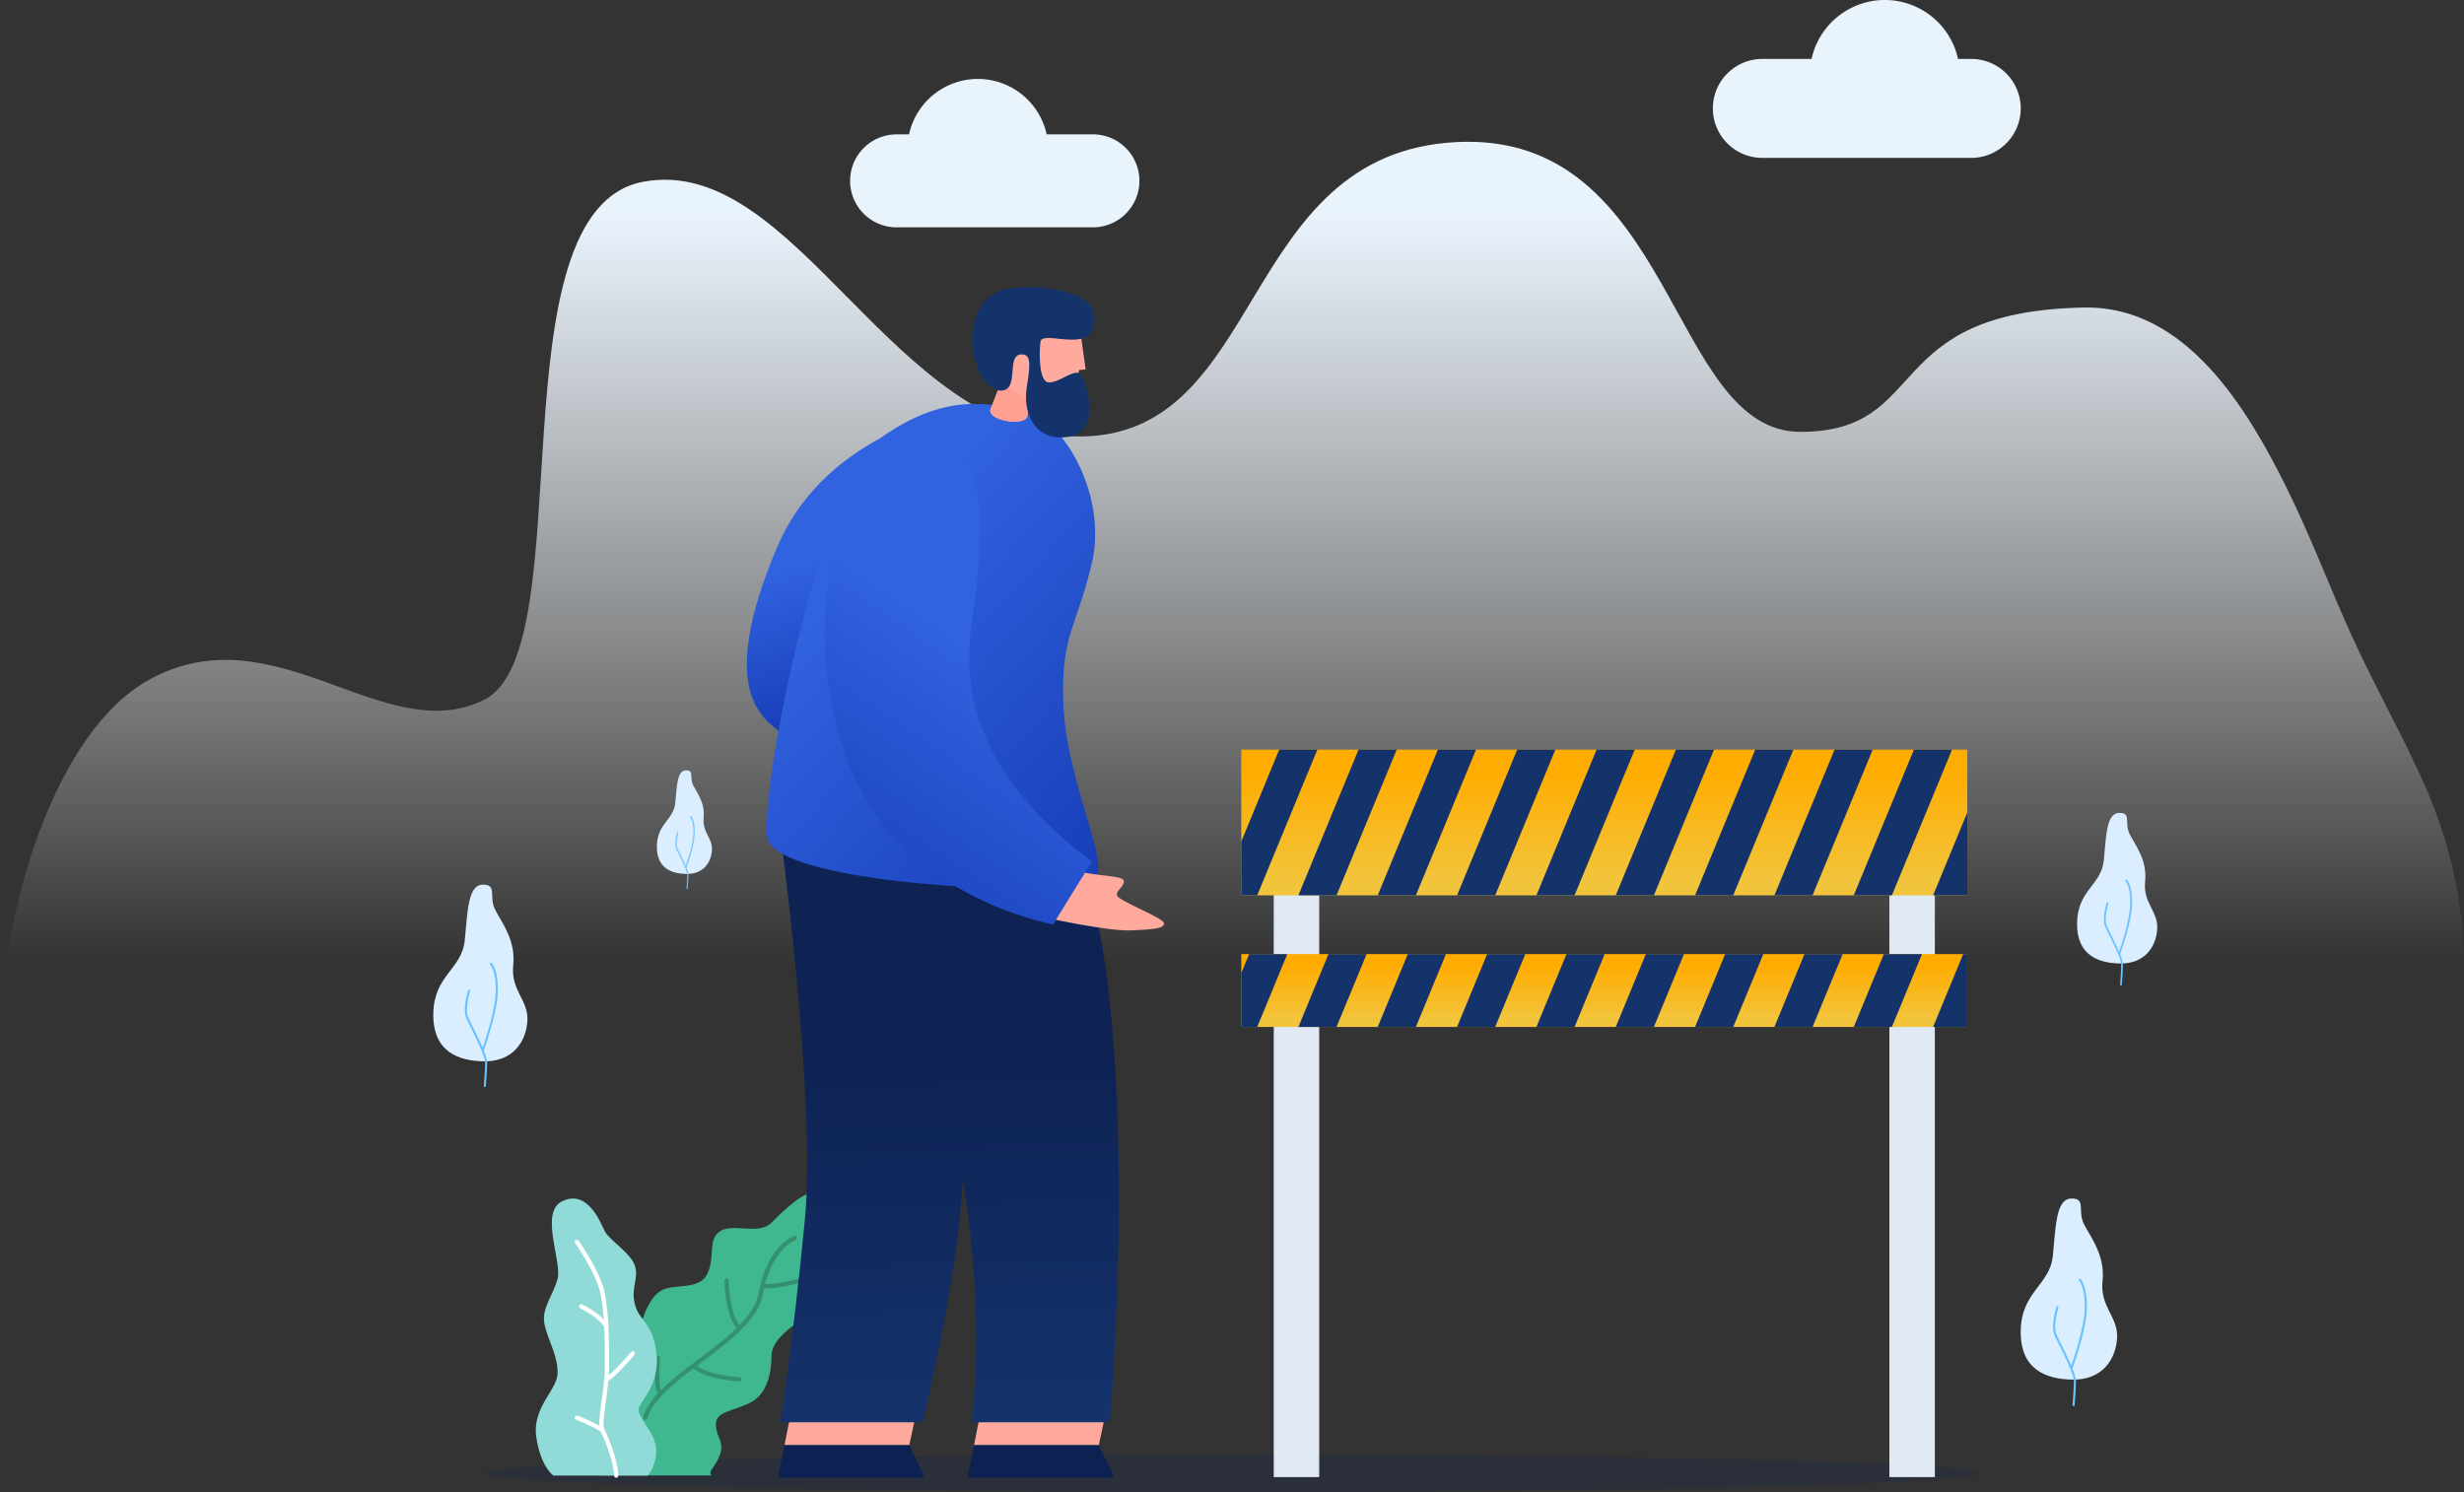 <svg xmlns="http://www.w3.org/2000/svg" xmlns:xlink="http://www.w3.org/1999/xlink" viewBox="0 0 1845.04 1117.62"><rect x="0" y="0" width="1845.04" height="1117.62" fill="#333333" stroke="none"/><defs><style>.cls-1{fill:url(#linear-gradient);}.cls-15,.cls-2{fill:#0b2252;}.cls-2{opacity:0.2;}.cls-3{fill:#e9f3fc;}.cls-4{fill:#daeeff;}.cls-5{fill:#6ac1ff;}.cls-6{fill:#3fb790;}.cls-7{fill:#34916f;}.cls-8{fill:#90dad8;}.cls-9{fill:#fff;}.cls-10{fill:#e0e9f3;}.cls-11{fill:url(#linear-gradient-2);}.cls-12{fill:#14336a;}.cls-13{fill:url(#linear-gradient-3);}.cls-14{fill:#ffaa9d;}.cls-16{fill:url(#linear-gradient-4);}.cls-17{fill:url(#linear-gradient-5);}.cls-18{fill:url(#linear-gradient-6);}.cls-19{fill:#ff9f91;}.cls-20{fill:url(#linear-gradient-7);}</style><linearGradient id="linear-gradient" x1="922.52" y1="162.25" x2="922.52" y2="722.39" gradientUnits="userSpaceOnUse"><stop offset="0" stop-color="#e9f3fc"/><stop offset="1" stop-color="#fff" stop-opacity="0"/></linearGradient><linearGradient id="linear-gradient-2" x1="1201.29" y1="659.67" x2="1201.29" y2="550.56" gradientUnits="userSpaceOnUse"><stop offset="0" stop-color="#f2c43c"/><stop offset="0.76" stop-color="#ffac00"/></linearGradient><linearGradient id="linear-gradient-3" x1="1201.29" y1="763.67" x2="1201.29" y2="709.11" xlink:href="#linear-gradient-2"/><linearGradient id="linear-gradient-4" x1="2347.16" y1="1073.52" x2="2342.78" y2="777" gradientTransform="translate(-1634.64)" gradientUnits="userSpaceOnUse"><stop offset="0" stop-color="#14336d"/><stop offset="0.97" stop-color="#0e2253"/></linearGradient><linearGradient id="linear-gradient-5" x1="-6068.16" y1="412.33" x2="-6101.17" y2="532.72" gradientTransform="matrix(-1, 0, 0, 1, -5427.39, 0)" gradientUnits="userSpaceOnUse"><stop offset="0" stop-color="#3162df"/><stop offset="0.96" stop-color="#173db8"/></linearGradient><linearGradient id="linear-gradient-6" x1="-6063.42" y1="434.32" x2="-6290.81" y2="640.06" xlink:href="#linear-gradient-5"/><linearGradient id="linear-gradient-7" x1="-2729.27" y1="-4548.99" x2="-2910.81" y2="-4384.74" gradientTransform="matrix(-0.14, -0.99, -0.99, 0.14, -4141.45, -1568.21)" xlink:href="#linear-gradient-5"/></defs><g id="Layer_2" data-name="Layer 2"><g id="illustration"><path class="cls-1" d="M1845,719.33c.58,24.75-1,66.75-20.1,63.43-179.21-31-420.1-59.4-701.86-59.4-622,0-1109.8,138.22-1109.8,138.22C-23,784.19,17.1,561.31,111.51,509.13s176.41,52.18,251,14.91,4.79-366.75,119.26-387.95S668.26,326.87,808.16,326.87s118.71-212,282.31-220.46,159.27,217,257.68,217,58.51-90.43,212.77-93.09c76.12-1.31,122.09,76,151.59,135.59,18,36.4,32.19,74.55,49,111.44,17.17,37.6,37.75,73.54,54.42,111.37,16,36.36,26.21,75.39,28.34,115.13C1844.45,706.7,1844.79,712.32,1845,719.33Z"/><ellipse class="cls-2" cx="922.52" cy="1103.37" rx="559.34" ry="14.25"/><path class="cls-3" d="M1293.44,55a36.92,36.92,0,0,1,26.2-10.86h36.85a56.14,56.14,0,0,1,109.69,0h9.9a37.06,37.06,0,0,1,37.05,37.05h0a37.06,37.06,0,0,1-37.05,37.05H1319.64a37.06,37.06,0,0,1-37.05-37h0A36.88,36.88,0,0,1,1293.44,55Z"/><path class="cls-3" d="M843,110.82a34.69,34.69,0,0,0-24.62-10.19H783.74a52.74,52.74,0,0,0-103.06,0h-9.31a34.81,34.81,0,0,0-34.81,34.81h0a34.8,34.8,0,0,0,34.81,34.81h147a34.81,34.81,0,0,0,34.82-34.81h0A34.72,34.72,0,0,0,843,110.82Z"/><path class="cls-4" d="M361.46,794.82c-17.93-.55-37.39-6.84-37-35.64S345.83,725.9,348,704.35s2.23-41.6,13.49-41.82,4.13,9,9.38,19,15.39,22.77,13.43,41.45,11.32,25.82,10.62,41.08S384.66,795.52,361.46,794.82Z"/><path class="cls-5" d="M368.09,721.28a.78.78,0,0,0-1.1,0,.8.8,0,0,0,0,1.11s4.67,4.69,4.2,20.63c-.41,13.77-7.55,35.07-9.81,41.51-2.12-5-4.86-10.55-7.17-15.21-1.55-3.15-2.9-5.86-3.63-7.58-2.67-6.26,1.39-19.42,1.43-19.55a.77.77,0,0,0-.51-1,.78.78,0,0,0-1,.51c-.18.56-4.27,13.84-1.38,20.63.75,1.76,2.1,4.5,3.67,7.66,4.2,8.49,10.56,21.32,10.46,26.31-.14,6.92-1,16.85-1,16.95a.77.77,0,0,0,.71.84h.07a.79.79,0,0,0,.78-.72c0-.1.84-10.08,1-17,.05-2.23-1-5.71-2.57-9.65,1-2.84,10-28,10.49-43.64C373.28,726.32,368.3,721.47,368.09,721.28Z"/><path class="cls-4" d="M1586.82,721.54c-15.29-.46-31.87-5.82-31.51-30.38s18.19-28.37,20-46.74,1.9-35.47,11.5-35.65,3.52,7.67,8,16.19,13.13,19.41,11.45,35.33,9.66,22,9.06,35S1606.6,722.14,1586.82,721.54Z"/><path class="cls-5" d="M1592.47,658.85a.67.67,0,0,0-.94,0,.66.66,0,0,0,0,.94s4,4,3.58,17.59c-.35,11.74-6.44,29.9-8.37,35.39-1.8-4.28-4.14-9-6.1-13-1.33-2.68-2.48-5-3.1-6.46-2.27-5.34,1.18-16.56,1.22-16.67a.66.66,0,0,0-.44-.83.65.65,0,0,0-.83.43c-.15.48-3.64,11.8-1.18,17.59.64,1.5,1.79,3.83,3.13,6.53,3.59,7.24,9,18.18,8.92,22.43-.12,5.9-.83,14.36-.84,14.45a.66.66,0,0,0,.61.72h.06a.66.66,0,0,0,.66-.61c0-.08.72-8.59.84-14.54,0-1.9-.86-4.86-2.19-8.22.88-2.42,8.54-23.83,8.94-37.2C1596.9,663.15,1592.65,659,1592.47,658.85Z"/><path class="cls-4" d="M513.54,654.47c-10.51-.31-21.92-4-21.67-20.89s12.51-19.52,13.76-32.15,1.31-24.4,7.91-24.52S516,582.18,519,588s9,13.35,7.87,24.3,6.64,15.14,6.24,24.09S527.14,654.89,513.54,654.47Z"/><path class="cls-5" d="M517.43,611.35a.46.46,0,1,0-.63.67s2.74,2.76,2.46,12.1c-.24,8.07-4.42,20.57-5.75,24.34-1.24-2.94-2.85-6.19-4.2-8.92-.91-1.84-1.7-3.44-2.13-4.44-1.56-3.67.81-11.39.84-11.47a.46.46,0,0,0-.3-.57.46.46,0,0,0-.58.3c-.1.33-2.5,8.11-.81,12.1.44,1,1.24,2.63,2.16,4.49,2.46,5,6.19,12.5,6.13,15.42-.08,4.06-.57,9.88-.58,9.94a.47.47,0,0,0,.42.5h0a.46.46,0,0,0,.46-.42c0-.06.49-5.91.58-10a17.55,17.55,0,0,0-1.51-5.66c.6-1.66,5.88-16.39,6.15-25.58C520.47,614.31,517.55,611.47,517.43,611.35Z"/><path class="cls-4" d="M1551,1033.18c-18.38-.56-38.33-7-37.89-36.53s21.87-34.12,24.06-56.21,2.29-42.64,13.83-42.86,4.23,9.22,9.61,19.46,15.78,23.34,13.77,42.49,11.6,26.46,10.89,42.11S1574.8,1033.9,1551,1033.18Z"/><path class="cls-5" d="M1557.82,957.8a.78.78,0,0,0-1.12,0,.8.8,0,0,0,0,1.13s4.79,4.82,4.31,21.15c-.42,14.12-7.74,36-10.06,42.55-2.17-5.14-5-10.81-7.34-15.59-1.6-3.22-3-6-3.73-7.77-2.73-6.42,1.43-19.91,1.47-20a.8.8,0,0,0-1.53-.48c-.18.58-4.38,14.19-1.41,21.15.76,1.8,2.15,4.61,3.76,7.85,4.31,8.7,10.82,21.85,10.72,27-.14,7.1-1,17.28-1,17.38a.81.81,0,0,0,.74.87h.06a.79.79,0,0,0,.8-.73c0-.11.87-10.34,1-17.48,0-2.29-1-5.85-2.63-9.89,1.06-2.91,10.27-28.66,10.75-44.73C1563.14,963,1558,958,1557.82,957.8Z"/><path class="cls-6" d="M613,893.29c12.92,4.31,3.21,22.46,3.21,35.3s6.42,48.12-6.42,54.54-32.08,19.25-32.08,32.08-3.21,28.88-16,35.3-25.67,6.41-25.67,16,6.42,12.83,3.21,22.46-9.63,12.83-6.42,16H449.35s-16-25.67-12.83-41.71,19.25-16,22.46-28.88,19.25-16,19.25-28.87,6.42-32.09,16-38.5,28.88,0,35.29-12.84,0-25.66,9.63-32.08,28.88,3.21,38.5-6.42S603.36,890.09,613,893.29Z"/><path class="cls-7" d="M600.09,958.62a1.61,1.61,0,0,0-2-1.1c-.16.05-14.8,4.24-25.19,4.09,7.24-27.36,22.77-33.05,22.94-33.11a1.6,1.6,0,0,0-1-3c-.83.27-20.23,7.13-26.74,42.94-1.51,8.32-6.86,16.18-14.17,23.74-6.18-6.15-8.11-25.71-8.31-33.12a1.61,1.61,0,0,0-1.61-1.56h0a1.61,1.61,0,0,0-1.56,1.65c0,1.15.87,26.85,9.28,35.31-8.1,7.91-18.17,15.51-28.09,23-10.62,8-20.9,15.76-28.78,23.75-1.26-3.2-1.54-13.44-.54-24.19a1.6,1.6,0,0,0-1.45-1.74,1.64,1.64,0,0,0-1.75,1.45c-.63,6.81-1.59,21.77,1.49,26.85-5.25,5.71-9.2,11.57-11.05,17.75a1.6,1.6,0,0,0,1.07,2,1.51,1.51,0,0,0,.46.07,1.61,1.61,0,0,0,1.54-1.14c3.93-13.09,18.39-25.11,34.76-37.56,8.94,8.36,33.13,9.76,34.2,9.82h.09a1.6,1.6,0,0,0,.08-3.2c-.24,0-23.44-1.35-31.79-8.58,1.19-.9,2.39-1.81,3.6-2.71,20.77-15.65,42.25-31.83,45.73-51,.27-1.47.58-2.83.9-4.2.46,0,.91.05,1.39.05,10.78,0,24.81-4,25.45-4.22A1.62,1.62,0,0,0,600.09,958.62Z"/><path class="cls-8" d="M420.77,899.71c-16.73,8.37,0,44.92-3.21,57.75s-12.83,22.46-9.63,35.29,9.63,22.46,9.63,35.3-19.25,25.66-16,48.12,12.83,28.88,12.83,28.88h70.59s6.41-6.42,6.41-19.25-16-25.67-12.83-32.09,16-19.25,12.83-41.71-12.83-22.45-16-35.29,3.21-19.25,0-28.87-19.25-19.25-22.46-25.67S440,890.09,420.77,899.71Z"/><path class="cls-9" d="M474.73,1012.38a1.58,1.58,0,0,0-2.25.2c-3.19,3.82-11.38,13.09-16.64,17.28.14-2.23.22-4.44.22-6.63,0-10,0-20.14-.48-29.89,0-.07,0-.13,0-.2a170.23,170.23,0,0,0-2.75-24.76c-3.24-16.2-18.85-38.19-19.51-39.12a1.63,1.63,0,0,0-2.25-.38,1.61,1.61,0,0,0-.37,2.24c.16.22,15.88,22.37,19,37.88a150.5,150.5,0,0,1,2.4,19.12c-5.83-6-15.63-11-16.15-11.24a1.6,1.6,0,1,0-1.43,2.87c.14.07,14.25,7.22,17.9,14,.45,9.6.46,19.62.46,29.47,0,8.49-1.27,17.67-2.39,25.78-1.07,7.71-2,14.21-1.62,18.75a156.9,156.9,0,0,0-16.25-7.51,1.6,1.6,0,0,0-1.19,3c4.31,1.73,15.86,6.66,18.55,9.15,3.61,7.29,9.36,22.36,9.86,32.76a1.6,1.6,0,0,0,1.61,1.52h.07A1.6,1.6,0,0,0,463,1105c-.53-11-6.62-26.9-10.34-34.33-1.55-3.11-.33-11.89,1-21.19.67-4.87,1.36-10.12,1.85-15.4,6.45-3.91,18.9-18.76,19.45-19.41A1.6,1.6,0,0,0,474.73,1012.38Z"/><line class="cls-9" x1="970.81" y1="1106.21" x2="970.81" y2="608.49"/><rect class="cls-10" x="953.78" y="608.49" width="34.05" height="497.72"/><line class="cls-9" x1="1431.78" y1="1106.21" x2="1431.78" y2="608.49"/><rect class="cls-10" x="1414.76" y="608.49" width="34.05" height="497.72"/><rect class="cls-11" x="929.48" y="561.4" width="543.63" height="109.11"/><polygon class="cls-12" points="986.44 561.4 941.4 670.51 929.48 670.51 929.48 630.19 957.87 561.4 986.44 561.4"/><polygon class="cls-12" points="1045.84 561.4 1000.8 670.51 972.24 670.51 1017.28 561.4 1045.84 561.4"/><polygon class="cls-12" points="1105.25 561.4 1060.21 670.51 1031.64 670.51 1076.68 561.4 1105.25 561.4"/><polygon class="cls-12" points="1164.65 561.4 1119.61 670.51 1091.04 670.51 1136.09 561.4 1164.65 561.4"/><polygon class="cls-12" points="1224.07 561.4 1179.03 670.51 1150.46 670.51 1195.51 561.4 1224.07 561.4"/><polygon class="cls-12" points="1283.47 561.4 1238.43 670.51 1209.87 670.51 1254.91 561.4 1283.47 561.4"/><polygon class="cls-12" points="1342.88 561.4 1297.84 670.51 1269.27 670.51 1314.31 561.4 1342.88 561.4"/><polygon class="cls-12" points="1402.28 561.4 1357.24 670.51 1328.67 670.51 1373.72 561.4 1402.28 561.4"/><polygon class="cls-12" points="1461.69 561.4 1416.65 670.51 1388.09 670.51 1433.14 561.4 1461.69 561.4"/><polygon class="cls-12" points="1473.11 608.49 1473.11 670.51 1447.5 670.51 1473.11 608.49"/><rect class="cls-13" x="929.48" y="714.53" width="543.63" height="54.56"/><polygon class="cls-12" points="963.92 714.53 941.4 769.09 929.48 769.09 929.48 728.76 935.35 714.53 963.92 714.53"/><polygon class="cls-12" points="1023.32 714.53 1000.8 769.09 972.24 769.09 994.76 714.53 1023.32 714.53"/><polygon class="cls-12" points="1082.73 714.53 1060.21 769.09 1031.64 769.09 1054.16 714.53 1082.73 714.53"/><polygon class="cls-12" points="1142.13 714.53 1119.61 769.09 1091.04 769.09 1113.57 714.53 1142.13 714.53"/><polygon class="cls-12" points="1201.55 714.53 1179.03 769.09 1150.46 769.09 1172.98 714.53 1201.55 714.53"/><polygon class="cls-12" points="1260.95 714.53 1238.43 769.09 1209.87 769.09 1232.39 714.53 1260.95 714.53"/><polygon class="cls-12" points="1320.36 714.53 1297.84 769.09 1269.27 769.09 1291.79 714.53 1320.36 714.53"/><polygon class="cls-12" points="1379.76 714.53 1357.24 769.09 1328.67 769.09 1351.2 714.53 1379.76 714.53"/><polygon class="cls-12" points="1439.17 714.53 1416.65 769.09 1388.09 769.09 1410.62 714.53 1439.17 714.53"/><polygon class="cls-12" points="1473.11 714.53 1473.11 769.09 1447.5 769.09 1470.02 714.53 1473.11 714.53"/><polygon class="cls-14" points="592.92 1054.47 587.45 1082.3 680.88 1082.3 686.84 1054.47 592.92 1054.47"/><path class="cls-15" d="M587.45,1082.3,583,1104a2.2,2.2,0,0,0,2.16,2.64H689.91a1.72,1.72,0,0,0,1.55-2.47l-10.58-21.88Z"/><polygon class="cls-14" points="734.82 1054.47 729.35 1082.3 822.77 1082.3 828.74 1054.47 734.82 1054.47"/><path class="cls-15" d="M729.35,1082.3,724.92,1104a2.2,2.2,0,0,0,2.16,2.64H831.8a1.72,1.72,0,0,0,1.56-2.47l-10.59-21.88Z"/><path class="cls-16" d="M583.75,619.8s27.64,202.49,18.94,293.44-18.39,151.9-18.39,151.9H690.73s28.06-114.17,30-181.9c0,0,17.41,89,6.77,181.9H831s28.47-324.53-31.51-447.41Z"/><path class="cls-17" d="M719.65,306.39S619.33,322.33,582.21,409.16s-21.34,117.11-7.7,130.9,41.22,26.63,41.22,26.63Z"/><path class="cls-18" d="M820.08,658.73C809.25,673.19,579.77,664,574.49,627s40.06-268.86,88.23-301.35c45.06-30.39,76.46-24.53,105.51-17.62s61.2,64.25,49.31,113.89S794.8,475,796.15,524.66C797.8,585,831.21,643.85,820.08,658.73Z"/><path class="cls-14" d="M808.31,243.52l4.63,33.15-5,.46s-.56,28-20.51,26.06c-5.73-.56-13.43-4.39-15.36-3.19-2.3,1.42-2.41,9.08-2.7,11.32-1.07,8.58-31.24,3.79-27.58-5.32,3.47-8.65,8.78-20.54,7-23.44-6.27-10.09-11-36.5,14.68-48.72C783.92,224.11,806.66,232.18,808.31,243.52Z"/><path class="cls-19" d="M741.81,306c3.47-8.65,8.78-20.54,7-23.44,0,0,13.39,15.89,24.08,17.22l.06,0a1.87,1.87,0,0,0-.85.2c-2.3,1.42-2.41,9.08-2.7,11.32C768.32,319.9,738.15,315.11,741.81,306Z"/><path class="cls-12" d="M765.42,265.4c-12.77-.59-1.54,26.32-15.44,27.1s-27.25-28.14-20-52.63,26.62-25.59,45.35-24.7,42.23,6.38,43.94,20.24c4.12,33.37-38.84,10.29-40.2,20.65-1,8-1.37,30.83,6.74,30.35s15.47-8.14,22-7.23c3.78.53,19.28,43-6.84,47.77-25.85,4.68-35.29-17.48-32.14-36.92C771.85,271.53,771.65,265.68,765.42,265.4Z"/><path class="cls-14" d="M784,687.43s45.49,10.07,62.88,9.33,25-1.35,24.69-5.42S837,674.53,836.37,670.5s5.74-6.5,5.08-11-31.67-3.6-34.18-8.38S782.49,680.44,784,687.43Z"/><path class="cls-20" d="M817.6,645.21,788.51,692.3s-119.06-20.78-155.13-126-8.3-214.11,58.91-232.79c53.13-14.75,41.94,88.91,36.14,126.94S716.81,569.59,817.6,645.21Z"/></g></g></svg>